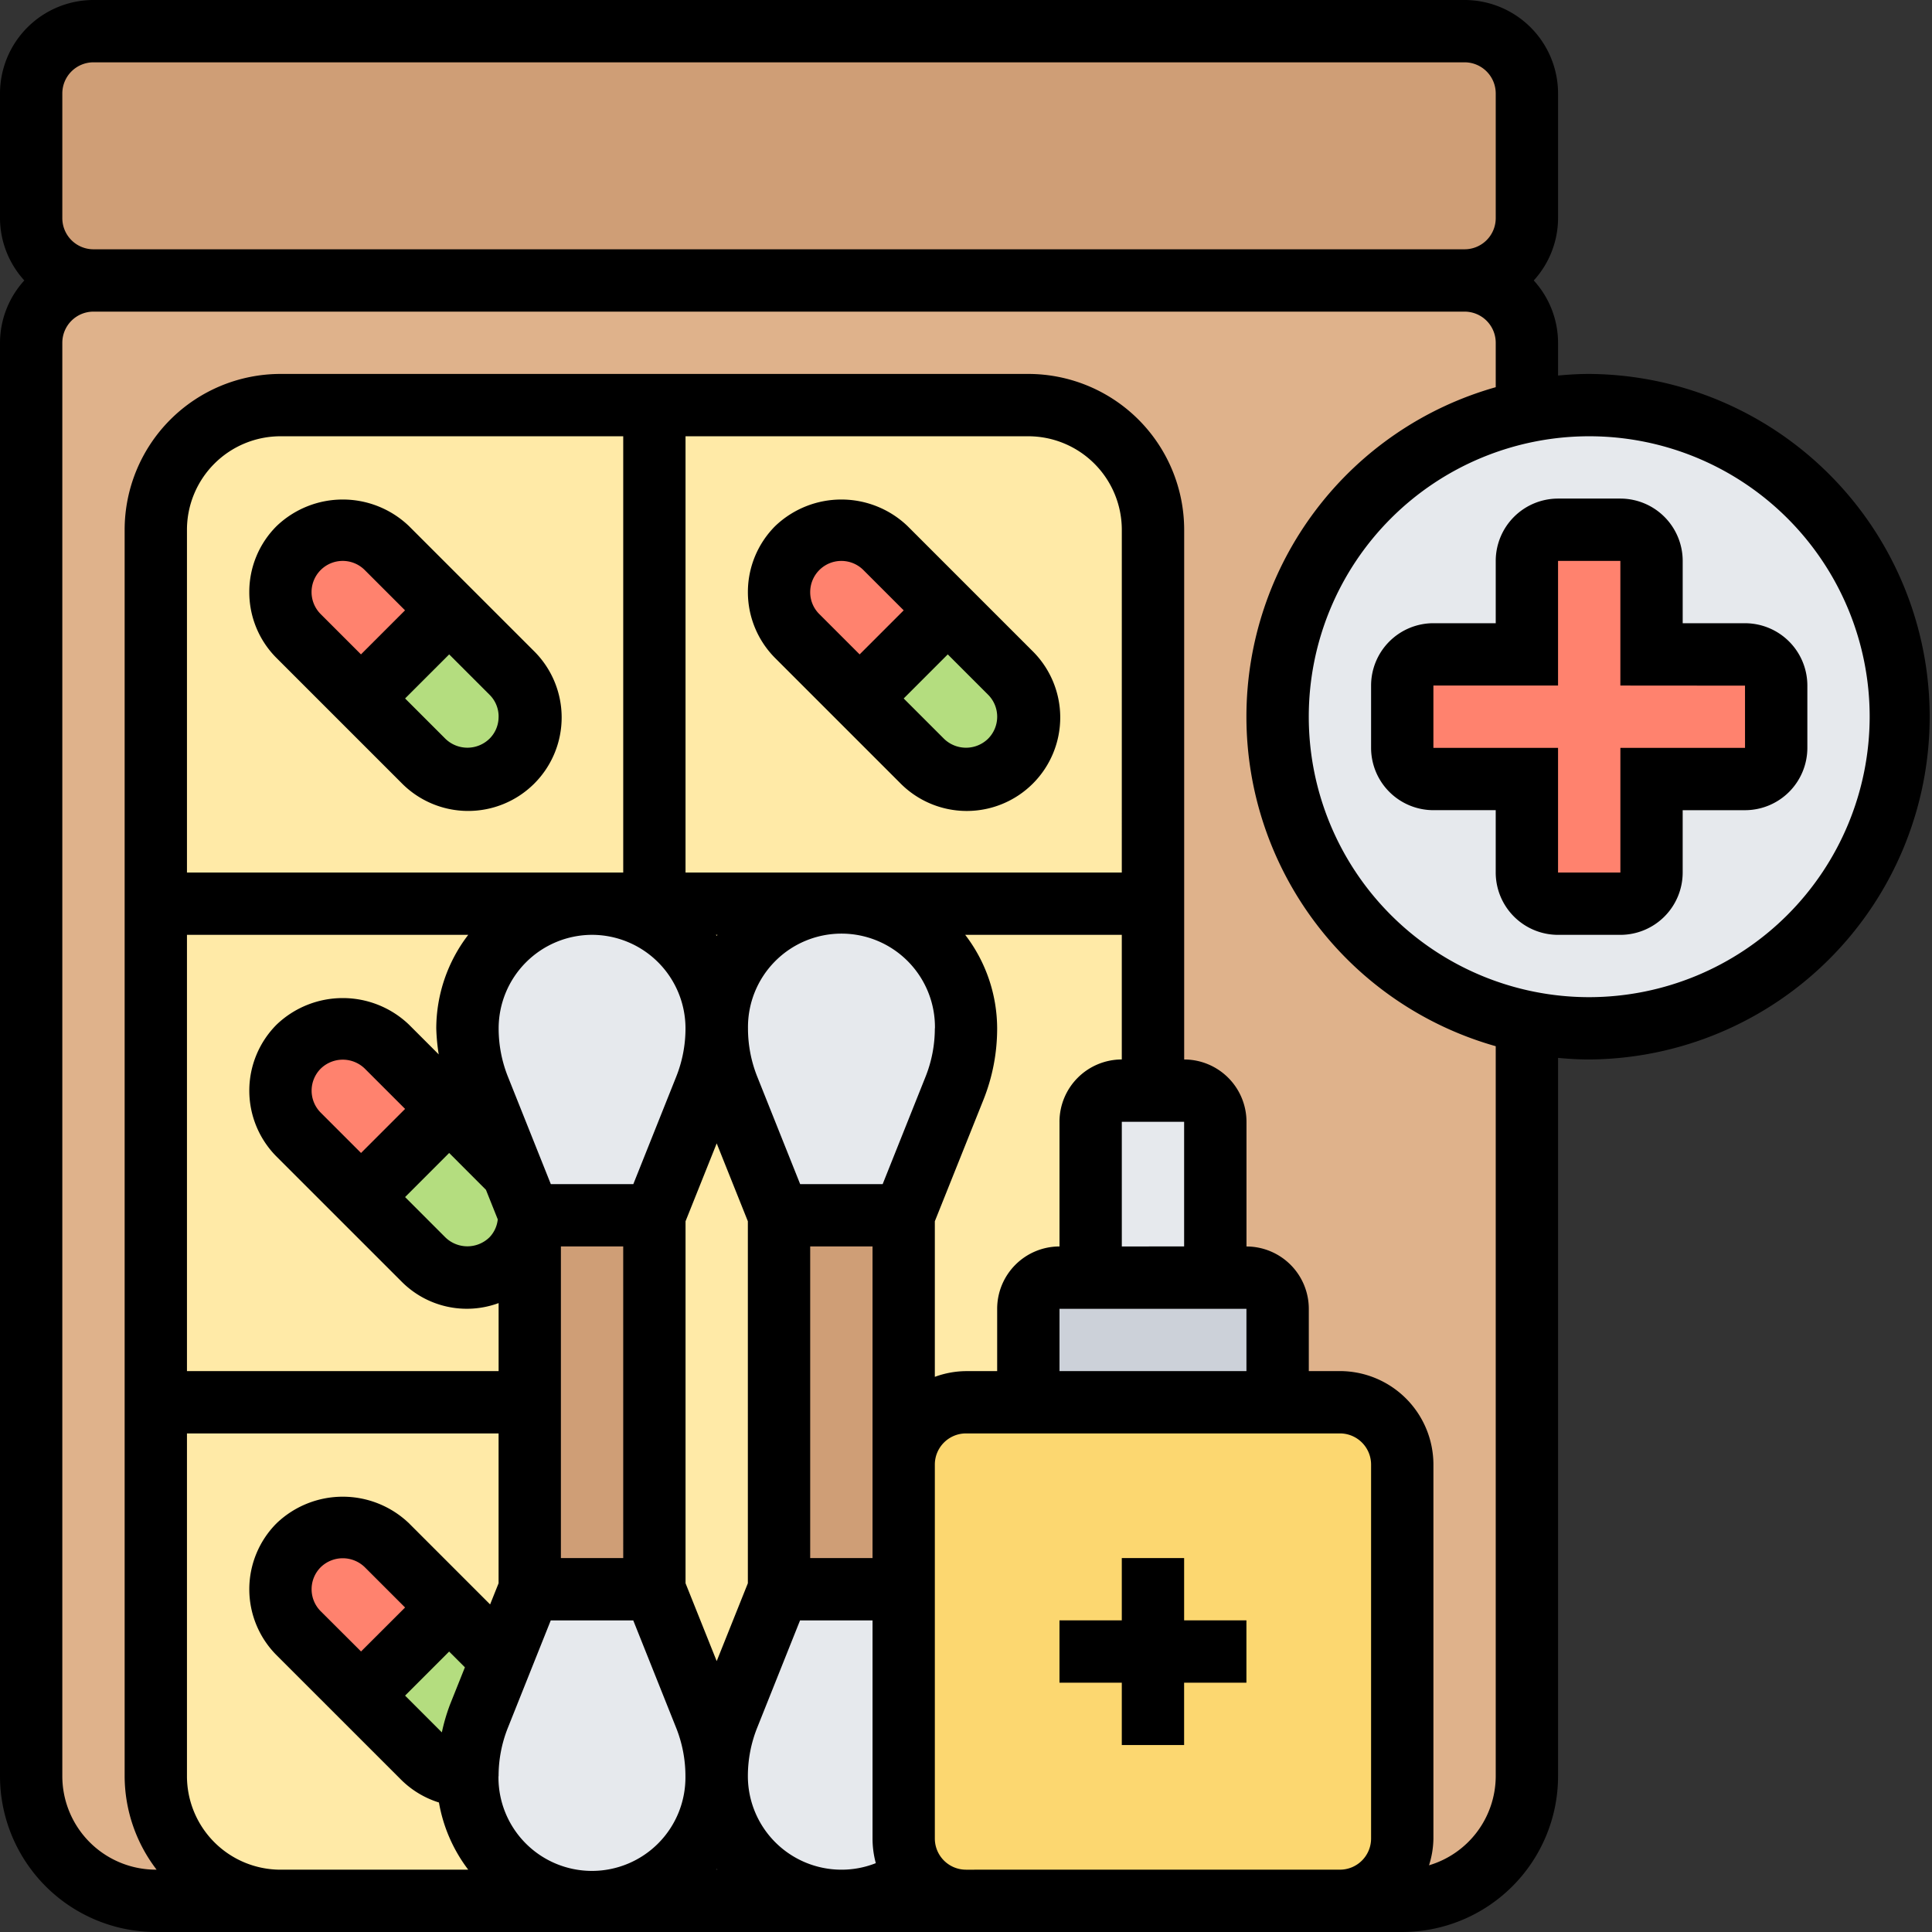 <svg id="botiquin_2_" data-name="botiquin(2)" xmlns="http://www.w3.org/2000/svg" width="121.783" height="121.782" viewBox="0 0 121.783 121.782">
  <rect x="0" y="0" width="121.783" height="121.782" fill="#333333" stroke="none"/>
  <g id="Grupo_948186" data-name="Grupo 948186" transform="translate(1.964 1.964)">
    <g id="Grupo_948162" data-name="Grupo 948162">
      <path id="Trazado_686534" data-name="Trazado 686534" d="M95.283,4.928v7.857a3.94,3.94,0,0,1-3.928,3.928H4.928A3.94,3.94,0,0,1,1,12.785V4.928A3.94,3.94,0,0,1,4.928,1H91.355A3.94,3.94,0,0,1,95.283,4.928Z" transform="translate(-1 -1)" fill="#cf9e76"/>
    </g>
    <g id="Grupo_948163" data-name="Grupo 948163" transform="translate(0 15.714)">
      <path id="Trazado_686535" data-name="Trazado 686535" d="M95.283,103.283a7.855,7.855,0,0,1-7.857,7.857H83.5a3.94,3.94,0,0,0,3.928-3.928V83.641A3.94,3.94,0,0,0,83.5,79.712H79.569V73.82a1.97,1.97,0,0,0-1.964-1.964H75.641V62.034a1.97,1.97,0,0,0-1.964-1.964H71.712V24.714a7.855,7.855,0,0,0-7.857-7.857H16.714a7.855,7.855,0,0,0-7.857,7.857v78.569a7.855,7.855,0,0,0,7.857,7.857H8.857A7.855,7.855,0,0,1,1,103.283V12.928A3.94,3.94,0,0,1,4.928,9H91.355a3.94,3.94,0,0,1,3.928,3.928V17.25a19.647,19.647,0,0,0,0,38.5Z" transform="translate(-1 -9)" fill="#dfb28b"/>
    </g>
    <g id="Grupo_948164" data-name="Grupo 948164" transform="translate(39.285 62.856)">
      <path id="Trazado_686536" data-name="Trazado 686536" d="M25.655,36.791l3.2,7.994V68.356l-3.2,7.994a10.406,10.406,0,0,0-.727,3.791,10.405,10.405,0,0,0-.727-3.791L21,68.356V44.785l3.2-7.994A10.405,10.405,0,0,0,24.928,33,10.405,10.405,0,0,0,25.655,36.791Z" transform="translate(-21 -33)" fill="#ffeaa7"/>
    </g>
    <g id="Grupo_948165" data-name="Grupo 948165" transform="translate(39.285 54.999)">
      <path id="Trazado_686537" data-name="Trazado 686537" d="M32.785,29a7.846,7.846,0,0,0-7.857,7.857,7.906,7.906,0,0,0-2.3-5.559A8.3,8.3,0,0,0,21,30.061V29Z" transform="translate(-21 -29)" fill="#ffeaa7"/>
    </g>
    <g id="Grupo_948166" data-name="Grupo 948166" transform="translate(7.857 23.571)">
      <path id="Trazado_686538" data-name="Trazado 686538" d="M60,13H12.857A7.855,7.855,0,0,0,5,20.857V99.426a7.855,7.855,0,0,0,7.857,7.857H32.5a7.846,7.846,0,0,1-7.857-7.857,3.862,3.862,0,0,1-2.77-1.159l-3.928-3.928-3.928-3.928a3.917,3.917,0,1,1,5.539-5.539L23.483,88.8l3.3,3.3,1.787-4.459V64.07a3.917,3.917,0,0,1-6.7,2.77l-3.928-3.928-3.928-3.928a3.917,3.917,0,1,1,5.539-5.539l3.928,3.928L27.412,61.3a.271.271,0,0,1,.079.059l-2.121-5.284a10.405,10.405,0,0,1-.727-3.791A7.846,7.846,0,0,1,32.5,44.428H48.213a7.846,7.846,0,0,1,7.857,7.857,10.405,10.405,0,0,1-.727,3.791l-3.2,7.994V79.784a3.94,3.94,0,0,1,3.928-3.928H60V69.963A1.97,1.97,0,0,1,61.963,68h1.964V58.177a1.97,1.97,0,0,1,1.964-1.964h1.964V20.857A7.855,7.855,0,0,0,60,13Z" transform="translate(-5 -13)" fill="#ffeaa7"/>
    </g>
    <g id="Grupo_948167" data-name="Grupo 948167" transform="translate(52.229 36.515)">
      <path id="Trazado_686539" data-name="Trazado 686539" d="M37.058,23.518a3.917,3.917,0,1,1-5.539,5.539L27.59,25.129l5.539-5.539Z" transform="translate(-27.59 -19.59)" fill="#b4dd7f"/>
    </g>
    <g id="Grupo_948168" data-name="Grupo 948168" transform="translate(20.801 99.371)">
      <path id="Trazado_686540" data-name="Trazado 686540" d="M20.429,54.89l-1.414,3.536a10.406,10.406,0,0,0-.727,3.791,3.862,3.862,0,0,1-2.77-1.159L11.59,57.129l5.539-5.539Z" transform="translate(-11.59 -51.59)" fill="#b4dd7f"/>
    </g>
    <g id="Grupo_948169" data-name="Grupo 948169" transform="translate(20.801 67.943)">
      <path id="Trazado_686541" data-name="Trazado 686541" d="M21.136,39.577l1.08,2.711a3.917,3.917,0,0,1-6.7,2.77L11.59,41.129l5.539-5.539,3.928,3.928A.271.271,0,0,1,21.136,39.577Z" transform="translate(-11.59 -35.59)" fill="#b4dd7f"/>
    </g>
    <g id="Grupo_948170" data-name="Grupo 948170" transform="translate(20.801 36.515)">
      <path id="Trazado_686542" data-name="Trazado 686542" d="M21.058,23.518a3.917,3.917,0,1,1-5.539,5.539L11.59,25.129l5.539-5.539Z" transform="translate(-11.59 -19.59)" fill="#b4dd7f"/>
    </g>
    <g id="Grupo_948171" data-name="Grupo 948171" transform="translate(47.142 31.428)">
      <path id="Trazado_686543" data-name="Trazado 686543" d="M35.627,22.087l-5.539,5.539L26.159,23.7A3.917,3.917,0,1,1,31.7,18.159Z" transform="translate(-25 -17)" fill="#ff826e"/>
    </g>
    <g id="Grupo_948172" data-name="Grupo 948172" transform="translate(15.714 94.283)">
      <path id="Trazado_686544" data-name="Trazado 686544" d="M19.627,54.087l-5.539,5.539L10.159,55.7A3.917,3.917,0,1,1,15.7,50.159Z" transform="translate(-9 -49)" fill="#ff826e"/>
    </g>
    <g id="Grupo_948173" data-name="Grupo 948173" transform="translate(15.714 62.856)">
      <path id="Trazado_686545" data-name="Trazado 686545" d="M19.627,38.087l-5.539,5.539L10.159,39.7A3.917,3.917,0,1,1,15.7,34.159Z" transform="translate(-9 -33)" fill="#ff826e"/>
    </g>
    <g id="Grupo_948174" data-name="Grupo 948174" transform="translate(15.714 31.428)">
      <path id="Trazado_686546" data-name="Trazado 686546" d="M19.627,22.087l-5.539,5.539L10.159,23.7A3.917,3.917,0,1,1,15.7,18.159Z" transform="translate(-9 -17)" fill="#ff826e"/>
    </g>
    <g id="Grupo_948175" data-name="Grupo 948175" transform="translate(66.784 66.784)">
      <path id="Trazado_686547" data-name="Trazado 686547" d="M42.857,36.964v9.821H35V36.964A1.97,1.97,0,0,1,36.964,35h3.928A1.97,1.97,0,0,1,42.857,36.964Z" transform="translate(-35 -35)" fill="#e6e9ed"/>
    </g>
    <g id="Grupo_948176" data-name="Grupo 948176" transform="translate(62.856 78.569)">
      <path id="Trazado_686548" data-name="Trazado 686548" d="M48.714,42.964v5.893H33V42.964A1.97,1.97,0,0,1,34.964,41H46.75A1.97,1.97,0,0,1,48.714,42.964Z" transform="translate(-33 -41)" fill="#ccd1d9"/>
    </g>
    <g id="Grupo_948177" data-name="Grupo 948177" transform="translate(54.999 86.426)">
      <path id="Trazado_686549" data-name="Trazado 686549" d="M60.428,48.928V72.5A3.94,3.94,0,0,1,56.5,76.428H32.928A3.928,3.928,0,0,1,29,72.5V48.928A3.94,3.94,0,0,1,32.928,45H56.5A3.94,3.94,0,0,1,60.428,48.928Z" transform="translate(-29 -45)" fill="#fcd770"/>
    </g>
    <g id="Grupo_948178" data-name="Grupo 948178" transform="translate(47.142 74.641)">
      <path id="Trazado_686550" data-name="Trazado 686550" d="M32.857,54.714v7.857H25V39h7.857Z" transform="translate(-25 -39)" fill="#cf9e76"/>
    </g>
    <g id="Grupo_948179" data-name="Grupo 948179" transform="translate(31.428 74.641)">
      <path id="Trazado_686551" data-name="Trazado 686551" d="M24.857,39V62.571H17V39Z" transform="translate(-17 -39)" fill="#cf9e76"/>
    </g>
    <g id="Grupo_948180" data-name="Grupo 948180" transform="translate(43.213 98.212)">
      <path id="Trazado_686552" data-name="Trazado 686552" d="M34.785,66.714a3.951,3.951,0,0,0,.786,2.357A7.853,7.853,0,0,1,23,62.785a10.405,10.405,0,0,1,.727-3.791L26.928,51h7.857Z" transform="translate(-23 -51)" fill="#e6e9ed"/>
    </g>
    <g id="Grupo_948181" data-name="Grupo 948181" transform="translate(27.499 98.212)">
      <path id="Trazado_686553" data-name="Trazado 686553" d="M29.987,58.994a10.406,10.406,0,0,1,.727,3.791,7.857,7.857,0,1,1-15.714,0,10.406,10.406,0,0,1,.727-3.791l1.414-3.536L18.928,51h7.857Z" transform="translate(-15 -51)" fill="#e6e9ed"/>
    </g>
    <g id="Grupo_948182" data-name="Grupo 948182" transform="translate(43.213 54.999)">
      <path id="Trazado_686554" data-name="Trazado 686554" d="M38.714,36.857a10.405,10.405,0,0,1-.727,3.791l-3.2,7.994H26.928l-3.2-7.994A10.405,10.405,0,0,1,23,36.857a7.857,7.857,0,1,1,15.714,0Z" transform="translate(-23 -29)" fill="#e6e9ed"/>
    </g>
    <g id="Grupo_948183" data-name="Grupo 948183" transform="translate(27.499 54.999)">
      <path id="Trazado_686555" data-name="Trazado 686555" d="M30.714,36.857a10.405,10.405,0,0,1-.727,3.791l-3.2,7.994H18.928l-1.08-2.711-2.121-5.284A10.405,10.405,0,0,1,15,36.857a7.846,7.846,0,0,1,11.785-6.8,8.3,8.3,0,0,1,1.63,1.237A7.906,7.906,0,0,1,30.714,36.857Z" transform="translate(-15 -29)" fill="#e6e9ed"/>
    </g>
    <g id="Grupo_948184" data-name="Grupo 948184" transform="translate(78.569 23.571)">
      <path id="Trazado_686556" data-name="Trazado 686556" d="M60.642,13a19.621,19.621,0,1,1-3.928.393A19.65,19.65,0,0,1,60.642,13Z" transform="translate(-41 -13)" fill="#e6e9ed"/>
    </g>
    <g id="Grupo_948185" data-name="Grupo 948185" transform="translate(86.426 31.428)">
      <path id="Trazado_686557" data-name="Trazado 686557" d="M68.571,26.821V30.75a1.97,1.97,0,0,1-1.964,1.964H60.714v5.893a1.97,1.97,0,0,1-1.964,1.964H54.821a1.97,1.97,0,0,1-1.964-1.964V32.714H46.964A1.97,1.97,0,0,1,45,30.75V26.821a1.97,1.97,0,0,1,1.964-1.964h5.893V18.964A1.97,1.97,0,0,1,54.821,17H58.75a1.97,1.97,0,0,1,1.964,1.964v5.893h5.893A1.97,1.97,0,0,1,68.571,26.821Z" transform="translate(-45 -17)" fill="#ff826e"/>
    </g>
  </g>
  <g id="Grupo_948187" data-name="Grupo 948187">
    <path id="Trazado_686558" data-name="Trazado 686558" d="M8,21.865a5.857,5.857,0,0,0,1.727,4.166l7.857,7.857a5.892,5.892,0,1,0,8.332-8.332L18.059,17.7a6.034,6.034,0,0,0-8.332,0A5.857,5.857,0,0,0,8,21.865Zm15.714,7.857a1.928,1.928,0,0,1-.576,1.389,1.991,1.991,0,0,1-2.777,0l-2.54-2.54L20.6,25.793l2.54,2.54a1.928,1.928,0,0,1,.576,1.389ZM12.5,20.476a1.963,1.963,0,0,1,2.777,0l2.54,2.54-2.777,2.777-2.54-2.54a1.963,1.963,0,0,1,0-2.777Z" transform="translate(7.714 15.456)"/>
    <path id="Trazado_686559" data-name="Trazado 686559" d="M34.059,17.7a6.034,6.034,0,0,0-8.332,0,5.89,5.89,0,0,0,0,8.332l7.857,7.857a5.892,5.892,0,1,0,8.332-8.332Zm-6.13,4.166a1.964,1.964,0,0,1,3.353-1.389l2.54,2.54-2.777,2.777-2.54-2.54a1.928,1.928,0,0,1-.576-1.389Zm11.21,9.246a1.991,1.991,0,0,1-2.777,0l-2.54-2.54L36.6,25.793l2.54,2.54a1.963,1.963,0,0,1,0,2.777Z" transform="translate(23.142 15.456)"/>
    <path id="Trazado_686560" data-name="Trazado 686560" d="M41.857,50H37.928v3.928H34v3.928h3.928v3.928h3.928V57.857h3.928V53.928H41.857Z" transform="translate(32.784 48.212)"/>
    <path id="Trazado_686561" data-name="Trazado 686561" d="M67.571,23.857H63.642V19.928A3.932,3.932,0,0,0,59.714,16H55.785a3.932,3.932,0,0,0-3.928,3.928v3.928H47.928A3.932,3.932,0,0,0,44,27.785v3.928a3.932,3.932,0,0,0,3.928,3.928h3.928v3.928A3.932,3.932,0,0,0,55.785,43.5h3.928a3.932,3.932,0,0,0,3.928-3.928V35.642h3.928A3.932,3.932,0,0,0,71.5,31.714V27.785A3.932,3.932,0,0,0,67.571,23.857Zm0,7.857H59.714v7.857H55.785V31.714H47.928V27.785h7.857V19.928h3.928v7.857l7.857.006Z" transform="translate(42.426 15.428)"/>
    <path id="Trazado_686562" data-name="Trazado 686562" d="M100.176,23.571c-.664,0-1.316.041-1.964.1V21.607a5.855,5.855,0,0,0-1.532-3.928,5.855,5.855,0,0,0,1.532-3.928V5.893A5.9,5.9,0,0,0,92.319,0H5.893A5.9,5.9,0,0,0,0,5.893V13.75a5.855,5.855,0,0,0,1.532,3.928A5.855,5.855,0,0,0,0,21.607v90.355a9.832,9.832,0,0,0,9.821,9.821H88.391a9.832,9.832,0,0,0,9.821-9.821V66.684c.648.059,1.3.1,1.964.1a21.607,21.607,0,0,0,0-43.213ZM3.928,5.893A1.965,1.965,0,0,1,5.893,3.928H92.319a1.965,1.965,0,0,1,1.964,1.964V13.75a1.965,1.965,0,0,1-1.964,1.964H5.893A1.965,1.965,0,0,1,3.928,13.75Zm7.857,106.069V90.355H31.428V99.8l-.534,1.334-5.121-5.121a6.034,6.034,0,0,0-8.332,0,5.887,5.887,0,0,0,0,8.33L25.3,112.2a5.853,5.853,0,0,0,2.369,1.42,9.738,9.738,0,0,0,1.846,4.235H17.678a5.9,5.9,0,0,1-5.893-5.893Zm55-25.535V82.5H78.569v3.928Zm3.928-7.857V70.712h3.928v7.857Zm-3.928-7.857v7.857A3.932,3.932,0,0,0,62.856,82.5v3.928H60.891a5.826,5.826,0,0,0-1.964.361V76.982l3.06-7.647a12.093,12.093,0,0,0,.868-4.516,9.72,9.72,0,0,0-2.015-5.893h9.872v7.857a3.932,3.932,0,0,0-3.928,3.928ZM28.367,107.444a12.047,12.047,0,0,0-.515,1.756l-2.318-2.318,2.777-2.777.994.994Zm-8.15-5.879a1.963,1.963,0,0,1,0-2.777,1.991,1.991,0,0,1,2.777,0l2.54,2.54L22.758,104.1Zm17.1-42.638a5.9,5.9,0,0,1,5.893,5.893,8.2,8.2,0,0,1-.589,3.06l-2.7,6.761h-5.2l-2.7-6.761a8.2,8.2,0,0,1-.589-3.06A5.9,5.9,0,0,1,37.32,58.927ZM58.927,64.82a8.2,8.2,0,0,1-.589,3.06l-2.7,6.761h-5.2l-2.7-6.761a8.2,8.2,0,0,1-.589-3.06,5.893,5.893,0,1,1,11.785,0Zm-13.75,39.888L43.213,99.8V76.982l1.964-4.909,1.964,4.909V99.8Zm0-45.72c-.016-.022-.033-.039-.051-.061h.1c-.016.022-.033.039-.049.061ZM39.285,98.212H35.356V78.569h3.928ZM20.218,70.137a1.963,1.963,0,0,1,0-2.777,1.991,1.991,0,0,1,2.777,0l2.54,2.54-2.777,2.777Zm8.095,2.54L30.632,75l.744,1.862a1.908,1.908,0,0,1-.526,1.135,1.991,1.991,0,0,1-2.777,0l-2.538-2.54Zm3.115,39.285a8.2,8.2,0,0,1,.589-3.06l2.7-6.761h5.2l2.7,6.761a8.2,8.2,0,0,1,.589,3.06,5.893,5.893,0,1,1-11.785,0Zm13.75,5.832c.016.022.033.039.051.061h-.1c.016-.022.033-.039.049-.061Zm1.964-5.832a8.2,8.2,0,0,1,.589-3.06l2.7-6.761H55v13.75a5.951,5.951,0,0,0,.206,1.552,5.834,5.834,0,0,1-2.17.412A5.9,5.9,0,0,1,47.142,111.961ZM55,98.212H51.07V78.569H55ZM70.712,55h-27.5V27.5H64.82a5.9,5.9,0,0,1,5.893,5.893ZM39.285,55h-27.5V33.392A5.9,5.9,0,0,1,17.678,27.5H39.285Zm-27.5,3.928H29.515A9.72,9.72,0,0,0,27.5,64.82a12.387,12.387,0,0,0,.155,1.644l-1.882-1.882a6.034,6.034,0,0,0-8.332,0,5.89,5.89,0,0,0,0,8.332L25.3,80.771a5.794,5.794,0,0,0,6.13,1.369v4.286H11.785Zm49.106,58.927a1.965,1.965,0,0,1-1.964-1.964V92.319a1.965,1.965,0,0,1,1.964-1.964H84.462a1.965,1.965,0,0,1,1.964,1.964V115.89a1.965,1.965,0,0,1-1.964,1.964Zm33.392-5.893a5.879,5.879,0,0,1-4.205,5.616,5.782,5.782,0,0,0,.277-1.687V92.319a5.9,5.9,0,0,0-5.893-5.893H82.5V82.5a3.932,3.932,0,0,0-3.928-3.928V70.712a3.932,3.932,0,0,0-3.928-3.928V33.392a9.832,9.832,0,0,0-9.821-9.821H17.678a9.832,9.832,0,0,0-9.821,9.821v78.569a9.72,9.72,0,0,0,2.015,5.893H9.821a5.9,5.9,0,0,1-5.893-5.893V21.607a1.965,1.965,0,0,1,1.964-1.964H92.319a1.965,1.965,0,0,1,1.964,1.964v2.8a21.583,21.583,0,0,0,0,41.54Zm5.893-49.106a17.678,17.678,0,1,1,17.678-17.678A17.7,17.7,0,0,1,100.176,62.856Z"/>
  </g>
</svg>
